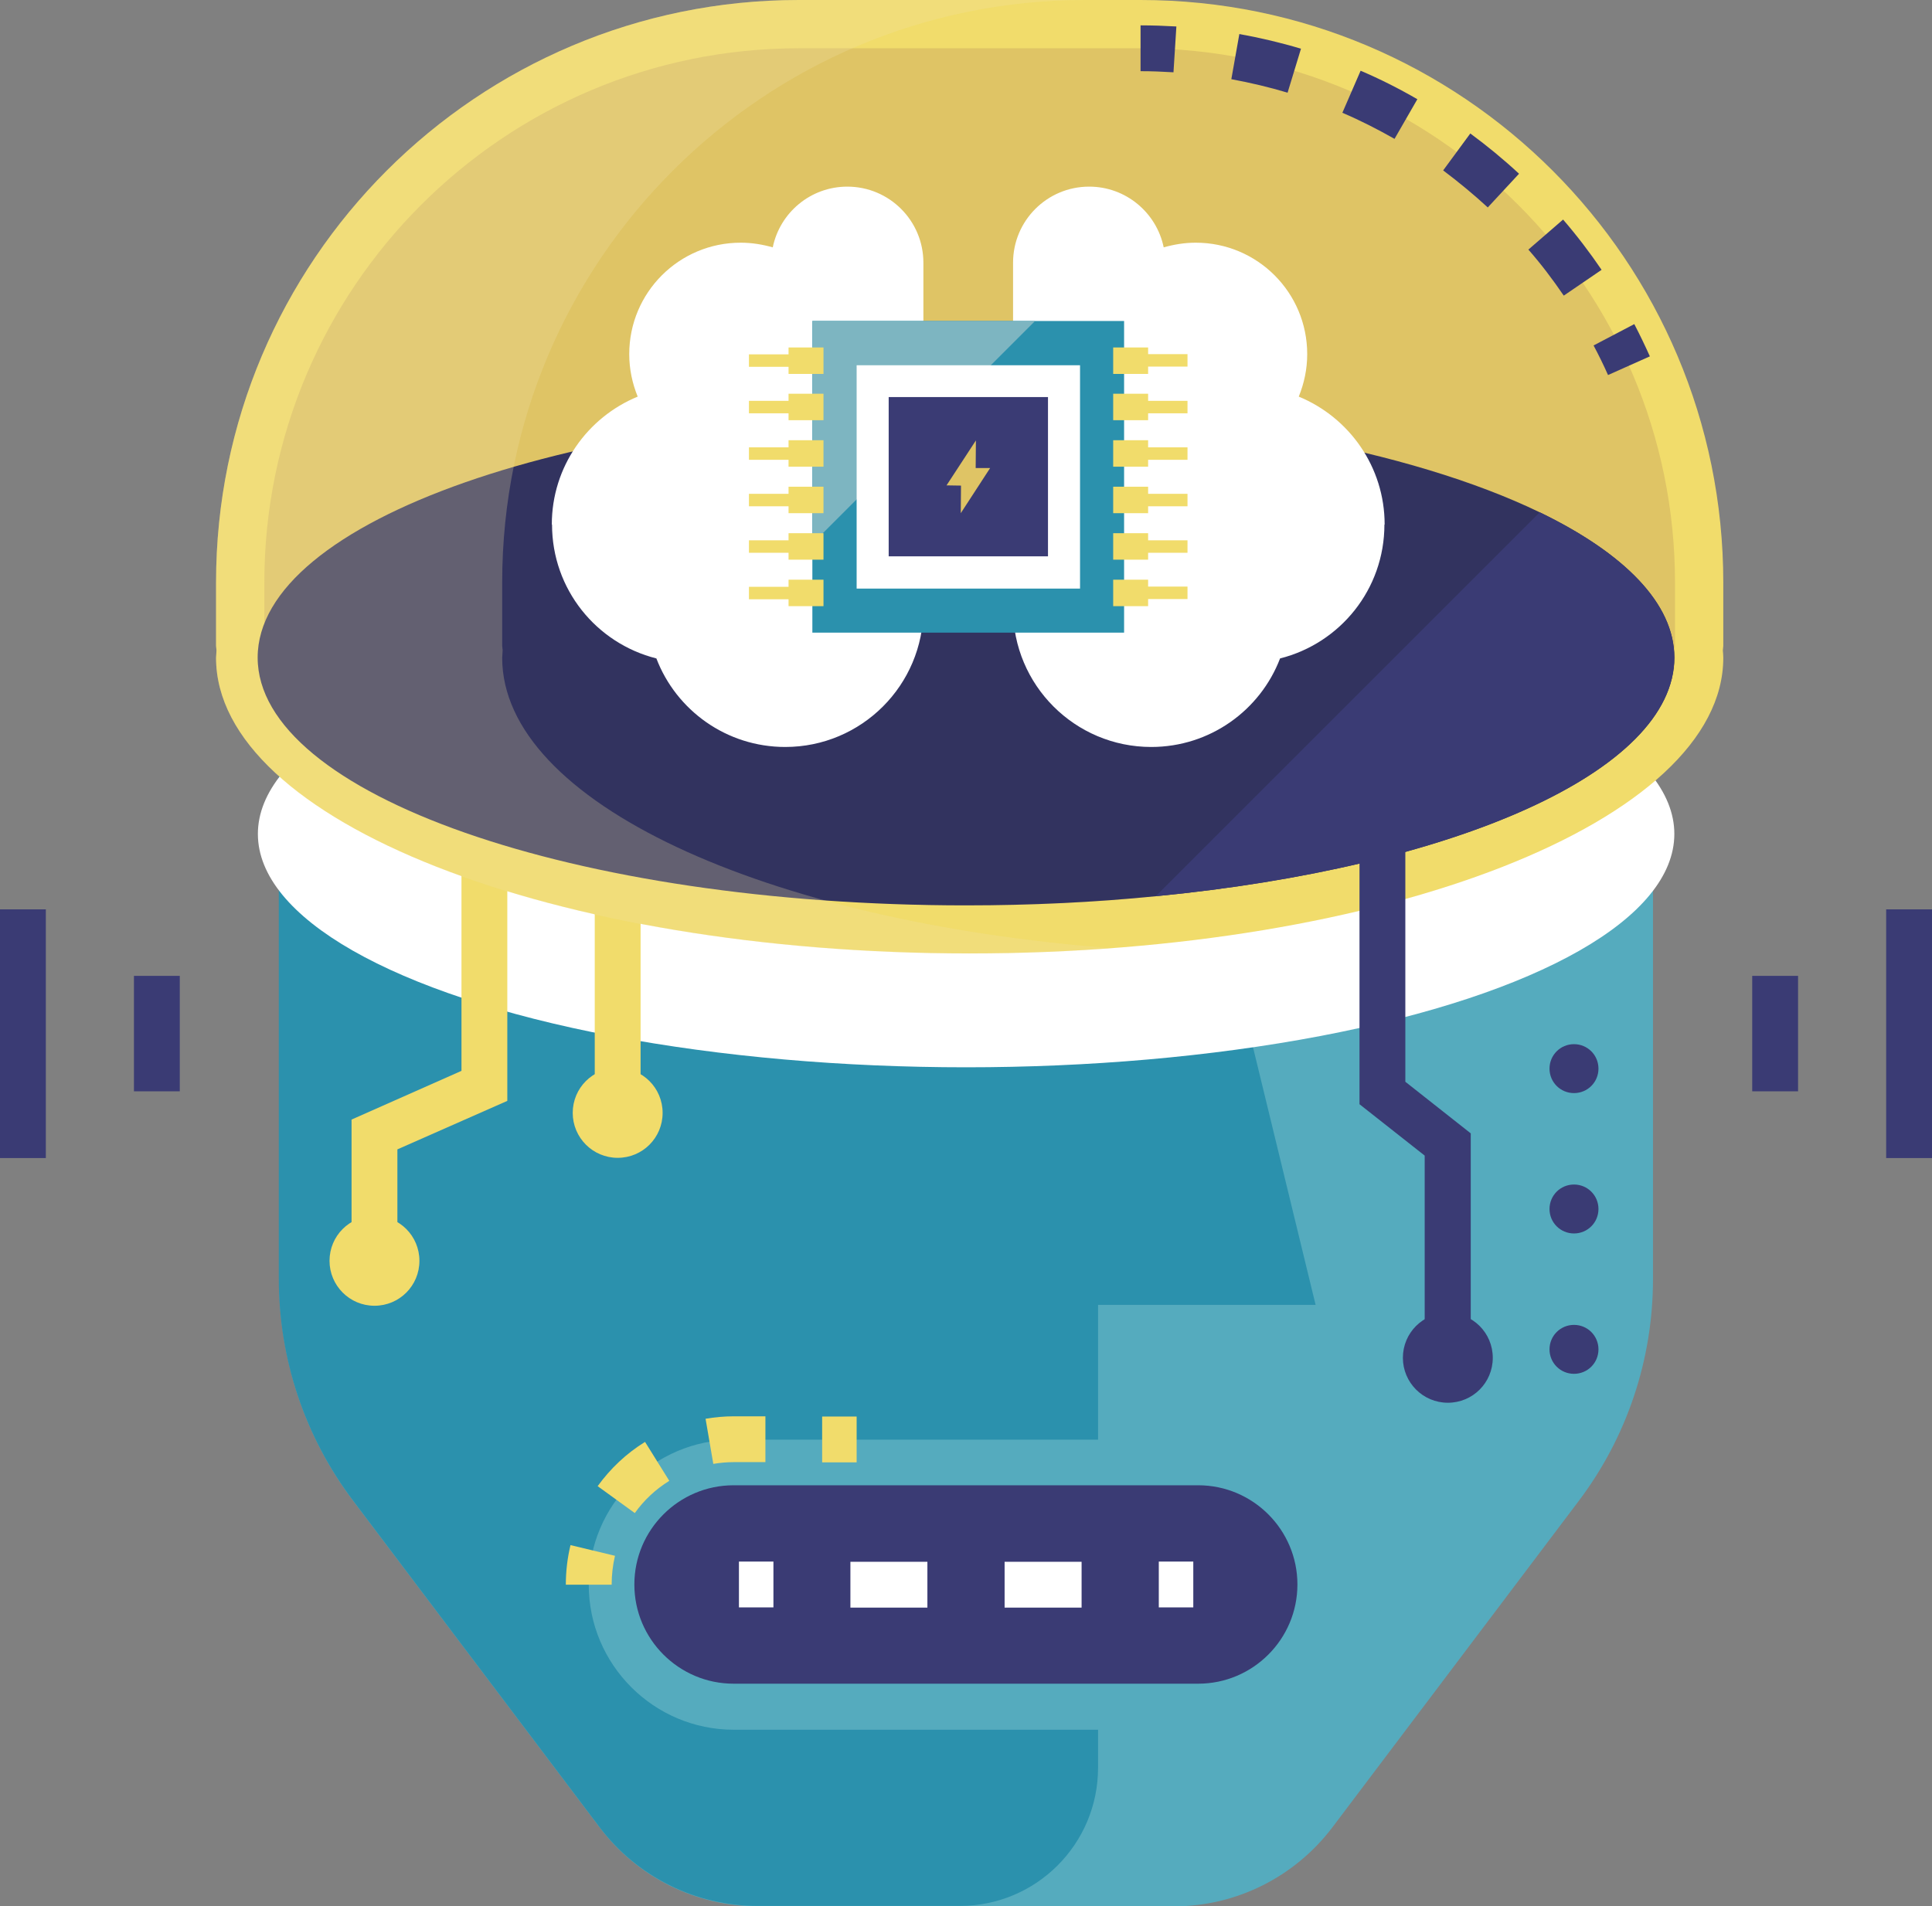 <?xml version="1.0" encoding="UTF-8"?>
<svg id="Layer_2" data-name="Layer 2" xmlns="http://www.w3.org/2000/svg" viewBox="0 0 86.83 85.69">
  <rect x="0" y="0" width="86.83" height="85.69" fill="#808080" stroke="none"/>
  <defs>
    <style>
      .cls-1 {
        fill: #efe0a8;
      }

      .cls-2 {
        fill: #fff;
      }

      .cls-3 {
        fill: #f1dc6b;
      }

      .cls-4 {
        fill: none;
        opacity: .26;
      }

      .cls-5 {
        fill: #7db5c1;
      }

      .cls-6 {
        fill: #2b91ad;
      }

      .cls-7 {
        fill: #dfc465;
      }

      .cls-8 {
        fill: #55abbe;
      }

      .cls-9 {
        fill: #32335f;
      }

      .cls-10 {
        fill: #3a3b74;
      }
    </style>
  </defs>
  <g id="OBJECTS">
    <g>
      <path class="cls-8" d="m74.29,24.01v33.5c0,3.6-1.17,7.1-3.34,9.97l-11.07,14.67c-1.69,2.23-4.32,3.55-7.12,3.55h-18.69c-2.8,0-5.43-1.31-7.12-3.55l-11.07-14.67c-2.17-2.87-3.34-6.37-3.34-9.97V24.01h61.76Z"/>
      <path class="cls-6" d="m59.13,58.66h-9.78v20.81c0,3.43-2.78,6.21-6.21,6.21h-9.08c-2.8,0-5.43-1.31-7.12-3.55l-11.07-14.67c-2.17-2.87-3.34-6.37-3.34-9.97V24.01h38.18l8.42,34.66Z"/>
      <ellipse class="cls-2" cx="43.42" cy="37.49" rx="31.83" ry="10.49"/>
      <g>
        <polygon class="cls-3" points="17.86 56.78 15.8 56.78 15.8 50.33 20.74 48.14 20.74 37.25 22.8 37.25 22.8 49.49 17.86 51.67 17.86 56.78"/>
        <path class="cls-3" d="m14.81,56.68c0,1.11.9,2.02,2.02,2.02s2.02-.9,2.02-2.02-.9-2.02-2.02-2.02-2.02.9-2.02,2.02Z"/>
      </g>
      <g>
        <rect class="cls-3" x="26.73" y="40.23" width="2.06" height="9.9"/>
        <path class="cls-3" d="m25.74,50.03c0,1.11.9,2.02,2.02,2.02s2.02-.9,2.02-2.02-.9-2.02-2.02-2.02-2.02.9-2.02,2.02Z"/>
      </g>
      <g>
        <path class="cls-10" d="m71.84,48.04c0,.61-.49,1.1-1.1,1.1s-1.1-.49-1.1-1.1.49-1.1,1.1-1.1,1.1.49,1.1,1.1Z"/>
        <path class="cls-10" d="m71.84,54.35c0,.61-.49,1.1-1.1,1.1s-1.1-.49-1.1-1.1.49-1.1,1.1-1.1,1.1.49,1.1,1.1Z"/>
        <path class="cls-10" d="m71.84,60.66c0,.61-.49,1.1-1.1,1.1s-1.1-.49-1.1-1.1.49-1.1,1.1-1.1,1.1.49,1.1,1.1Z"/>
      </g>
      <g>
        <path class="cls-8" d="m32.98,77.76c-3.6,0-6.52-2.93-6.52-6.52s2.93-6.52,6.52-6.52h20.88c3.6,0,6.52,2.93,6.52,6.52s-2.93,6.52-6.52,6.52h-20.88Z"/>
        <path class="cls-10" d="m53.85,75.69h-20.88c-2.46,0-4.46-2-4.46-4.46h0c0-2.46,2-4.46,4.46-4.46h20.88c2.46,0,4.46,2,4.46,4.46h0c0,2.46-2,4.46-4.46,4.46Z"/>
        <g>
          <path class="cls-3" d="m27.49,71.24h-2.06c0-.6.07-1.2.21-1.78l2,.48c-.1.42-.15.86-.15,1.29Z"/>
          <path class="cls-3" d="m28.53,68.02l-1.67-1.21c.58-.8,1.29-1.47,2.13-1.99l1.09,1.75c-.61.38-1.13.86-1.55,1.45Zm3.53-2.2l-.35-2.04c.41-.07.84-.11,1.26-.11h1.43v2.06h-1.43c-.31,0-.62.03-.92.08Z"/>
          <rect class="cls-3" x="36.95" y="63.68" width="1.55" height="2.06"/>
        </g>
        <g>
          <rect class="cls-2" x="33.21" y="70.2" width="1.55" height="2.06"/>
          <path class="cls-2" d="m48.61,72.27h-3.46v-2.06h3.46v2.06Zm-6.93,0h-3.46v-2.06h3.46v2.06Z"/>
          <rect class="cls-2" x="52.08" y="70.2" width="1.55" height="2.06"/>
        </g>
      </g>
      <path class="cls-3" d="m77.45,26.19c0-14.46-11.72-26.19-26.19-26.19h-15.36C21.44,0,9.71,11.72,9.71,26.19v2.84c0,.07.02.14.02.21,0,.11-.02.22-.02.33,0,7.34,15.16,13.29,33.87,13.29s33.87-5.95,33.87-13.29c0-.11-.01-.22-.02-.33,0-.07.02-.14.02-.21v-2.84Z"/>
      <path class="cls-7" d="m43.58,40.7c-18.68,0-31.7-5.86-31.7-11.12l.03-.33v-.22s-.03-.1-.03-.1v-2.74c0-13.24,10.77-24.02,24.02-24.02h15.36c13.24,0,24.02,10.77,24.02,24.02v2.74l-.02.31.02.31c0,5.29-13.01,11.15-31.69,11.15Z"/>
      <path class="cls-9" d="m75.25,29.56c0,5.12-9.86,9.43-23.31,10.73-2.71.27-5.57.41-8.53.41-17.58,0-31.83-4.99-31.83-11.14s14.25-11.14,31.83-11.14c10.61,0,20.01,1.82,25.79,4.61,3.8,1.84,6.05,4.1,6.05,6.53Z"/>
      <path class="cls-10" d="m75.25,29.56c0,5.12-9.86,9.43-23.31,10.73l17.26-17.26c3.8,1.84,6.05,4.1,6.05,6.53Z"/>
      <g>
        <path class="cls-2" d="m62.23,23.58c0-2.6-1.6-4.82-3.86-5.75.24-.59.38-1.23.38-1.91,0-2.77-2.24-5.01-5.01-5.01-.5,0-.98.08-1.44.21-.32-1.56-1.7-2.73-3.35-2.73-1.89,0-3.42,1.53-3.42,3.42v15.56c0,3.43,2.78,6.21,6.21,6.21,2.64,0,4.9-1.65,5.79-3.98,2.7-.68,4.69-3.11,4.69-6.02Z"/>
        <path class="cls-2" d="m24.8,23.58c0-2.6,1.6-4.82,3.86-5.75-.24-.59-.38-1.23-.38-1.91,0-2.77,2.24-5.01,5.01-5.01.5,0,.98.08,1.44.21.32-1.56,1.7-2.73,3.35-2.73,1.89,0,3.42,1.53,3.42,3.42v15.56c0,3.43-2.78,6.21-6.21,6.21-2.64,0-4.9-1.65-5.79-3.98-2.7-.68-4.69-3.11-4.69-6.02Z"/>
      </g>
      <g>
        <rect class="cls-6" x="36.51" y="14.43" width="14.01" height="14.01"/>
        <polygon class="cls-5" points="46.52 14.43 36.51 24.44 36.51 14.43 46.52 14.43"/>
        <rect class="cls-2" x="38.5" y="16.42" width="10.04" height="10.04"/>
        <rect class="cls-10" x="39.94" y="17.85" width="7.16" height="7.16"/>
      </g>
      <g>
        <g>
          <g>
            <rect class="cls-3" x="51.81" y="14.93" width=".56" height="2.56" transform="translate(68.3 -35.89) rotate(90)"/>
            <rect class="cls-3" x="50.22" y="15.42" width="1.19" height="1.57" transform="translate(67.02 -34.6) rotate(90)"/>
          </g>
          <g>
            <rect class="cls-3" x="50.81" y="18.02" width="2.56" height=".56"/>
            <rect class="cls-3" x="50.03" y="17.7" width="1.57" height="1.19"/>
          </g>
          <g>
            <rect class="cls-3" x="50.81" y="20.11" width="2.56" height=".56"/>
            <rect class="cls-3" x="50.03" y="19.79" width="1.57" height="1.19"/>
          </g>
          <g>
            <rect class="cls-3" x="50.81" y="22.2" width="2.56" height=".56"/>
            <rect class="cls-3" x="50.03" y="21.88" width="1.57" height="1.19"/>
          </g>
          <g>
            <rect class="cls-3" x="50.81" y="24.29" width="2.56" height=".56"/>
            <rect class="cls-3" x="50.03" y="23.97" width="1.57" height="1.19"/>
          </g>
          <g>
            <rect class="cls-3" x="51.81" y="25.38" width=".56" height="2.56" transform="translate(78.75 -25.44) rotate(90)"/>
            <rect class="cls-3" x="50.22" y="25.87" width="1.19" height="1.57" transform="translate(77.47 -24.16) rotate(90)"/>
          </g>
        </g>
        <g>
          <g>
            <rect class="cls-3" x="34.66" y="14.93" width=".56" height="2.56" transform="translate(51.15 -18.73) rotate(90)"/>
            <rect class="cls-3" x="35.63" y="15.42" width="1.19" height="1.57" transform="translate(52.43 -20.01) rotate(90)"/>
          </g>
          <g>
            <rect class="cls-3" x="33.66" y="18.02" width="2.56" height=".56"/>
            <rect class="cls-3" x="35.44" y="17.7" width="1.57" height="1.19"/>
          </g>
          <g>
            <rect class="cls-3" x="33.66" y="20.11" width="2.56" height=".56"/>
            <rect class="cls-3" x="35.44" y="19.79" width="1.57" height="1.19"/>
          </g>
          <g>
            <rect class="cls-3" x="33.66" y="22.2" width="2.56" height=".56"/>
            <rect class="cls-3" x="35.44" y="21.88" width="1.57" height="1.19"/>
          </g>
          <g>
            <rect class="cls-3" x="33.66" y="24.29" width="2.56" height=".56"/>
            <rect class="cls-3" x="35.44" y="23.97" width="1.57" height="1.19"/>
          </g>
          <g>
            <rect class="cls-3" x="34.66" y="25.38" width=".56" height="2.56" transform="translate(61.6 -8.28) rotate(90)"/>
            <rect class="cls-3" x="35.63" y="25.87" width="1.19" height="1.57" transform="translate(62.88 -9.57) rotate(90)"/>
          </g>
        </g>
      </g>
      <g>
        <path class="cls-10" d="m52.74,3.25c-.49-.03-.99-.05-1.48-.05V1.14c.54,0,1.08.02,1.61.05l-.13,2.06Z"/>
        <path class="cls-10" d="m70.28,13.29c-.49-.72-1.02-1.42-1.59-2.07l1.56-1.35c.62.72,1.2,1.48,1.73,2.26l-1.7,1.16Zm-3.41-3.96c-.64-.59-1.32-1.15-2.01-1.67l1.22-1.66c.76.56,1.5,1.17,2.19,1.81l-1.4,1.51Zm-4.2-3.09c-.76-.43-1.54-.83-2.34-1.17l.82-1.89c.87.37,1.72.8,2.55,1.28l-1.03,1.79Zm-4.79-2.07c-.83-.25-1.68-.45-2.54-.61l.36-2.03c.94.17,1.87.39,2.77.66l-.6,1.97Z"/>
        <path class="cls-10" d="m72.27,16.86c-.2-.45-.42-.9-.65-1.33l1.83-.96c.25.48.48.96.7,1.45l-1.88.84Z"/>
      </g>
      <g class="cls-4">
        <path class="cls-1" d="m50.01,42.63c-2.07.15-4.23.24-6.43.24-18.7,0-33.87-5.95-33.87-13.3,0-.1.02-.22.02-.33,0-.07-.02-.13-.02-.21v-2.85C9.71,11.72,21.44,0,35.9,0h12.86C34.3,0,22.57,11.72,22.57,26.18v2.85c0,.07.02.13.02.21,0,.11-.02.23-.02.33,0,6.48,11.8,11.87,27.43,13.06Z"/>
      </g>
      <polygon class="cls-7" points="43.85 21.04 43.86 19.8 42.54 21.82 43.19 21.83 43.18 23.07 44.5 21.04 43.85 21.04"/>
      <g>
        <polygon class="cls-10" points="66.1 61.14 64.03 61.14 64.03 51.95 61.1 49.64 61.1 35.97 63.16 35.97 63.16 48.63 66.1 50.95 66.1 61.14"/>
        <path class="cls-10" d="m63.05,61.04c0,1.11.9,2.02,2.02,2.02s2.02-.9,2.02-2.02-.9-2.02-2.02-2.02-2.02.9-2.02,2.02Z"/>
      </g>
      <g>
        <rect class="cls-10" x="6.02" y="43.87" width="2.06" height="5.19"/>
        <rect class="cls-10" y="40.88" width="2.06" height="11.18"/>
        <rect class="cls-10" x="78.75" y="43.87" width="2.06" height="5.19"/>
        <rect class="cls-10" x="84.77" y="40.88" width="2.06" height="11.18"/>
      </g>
    </g>
  </g>
</svg>